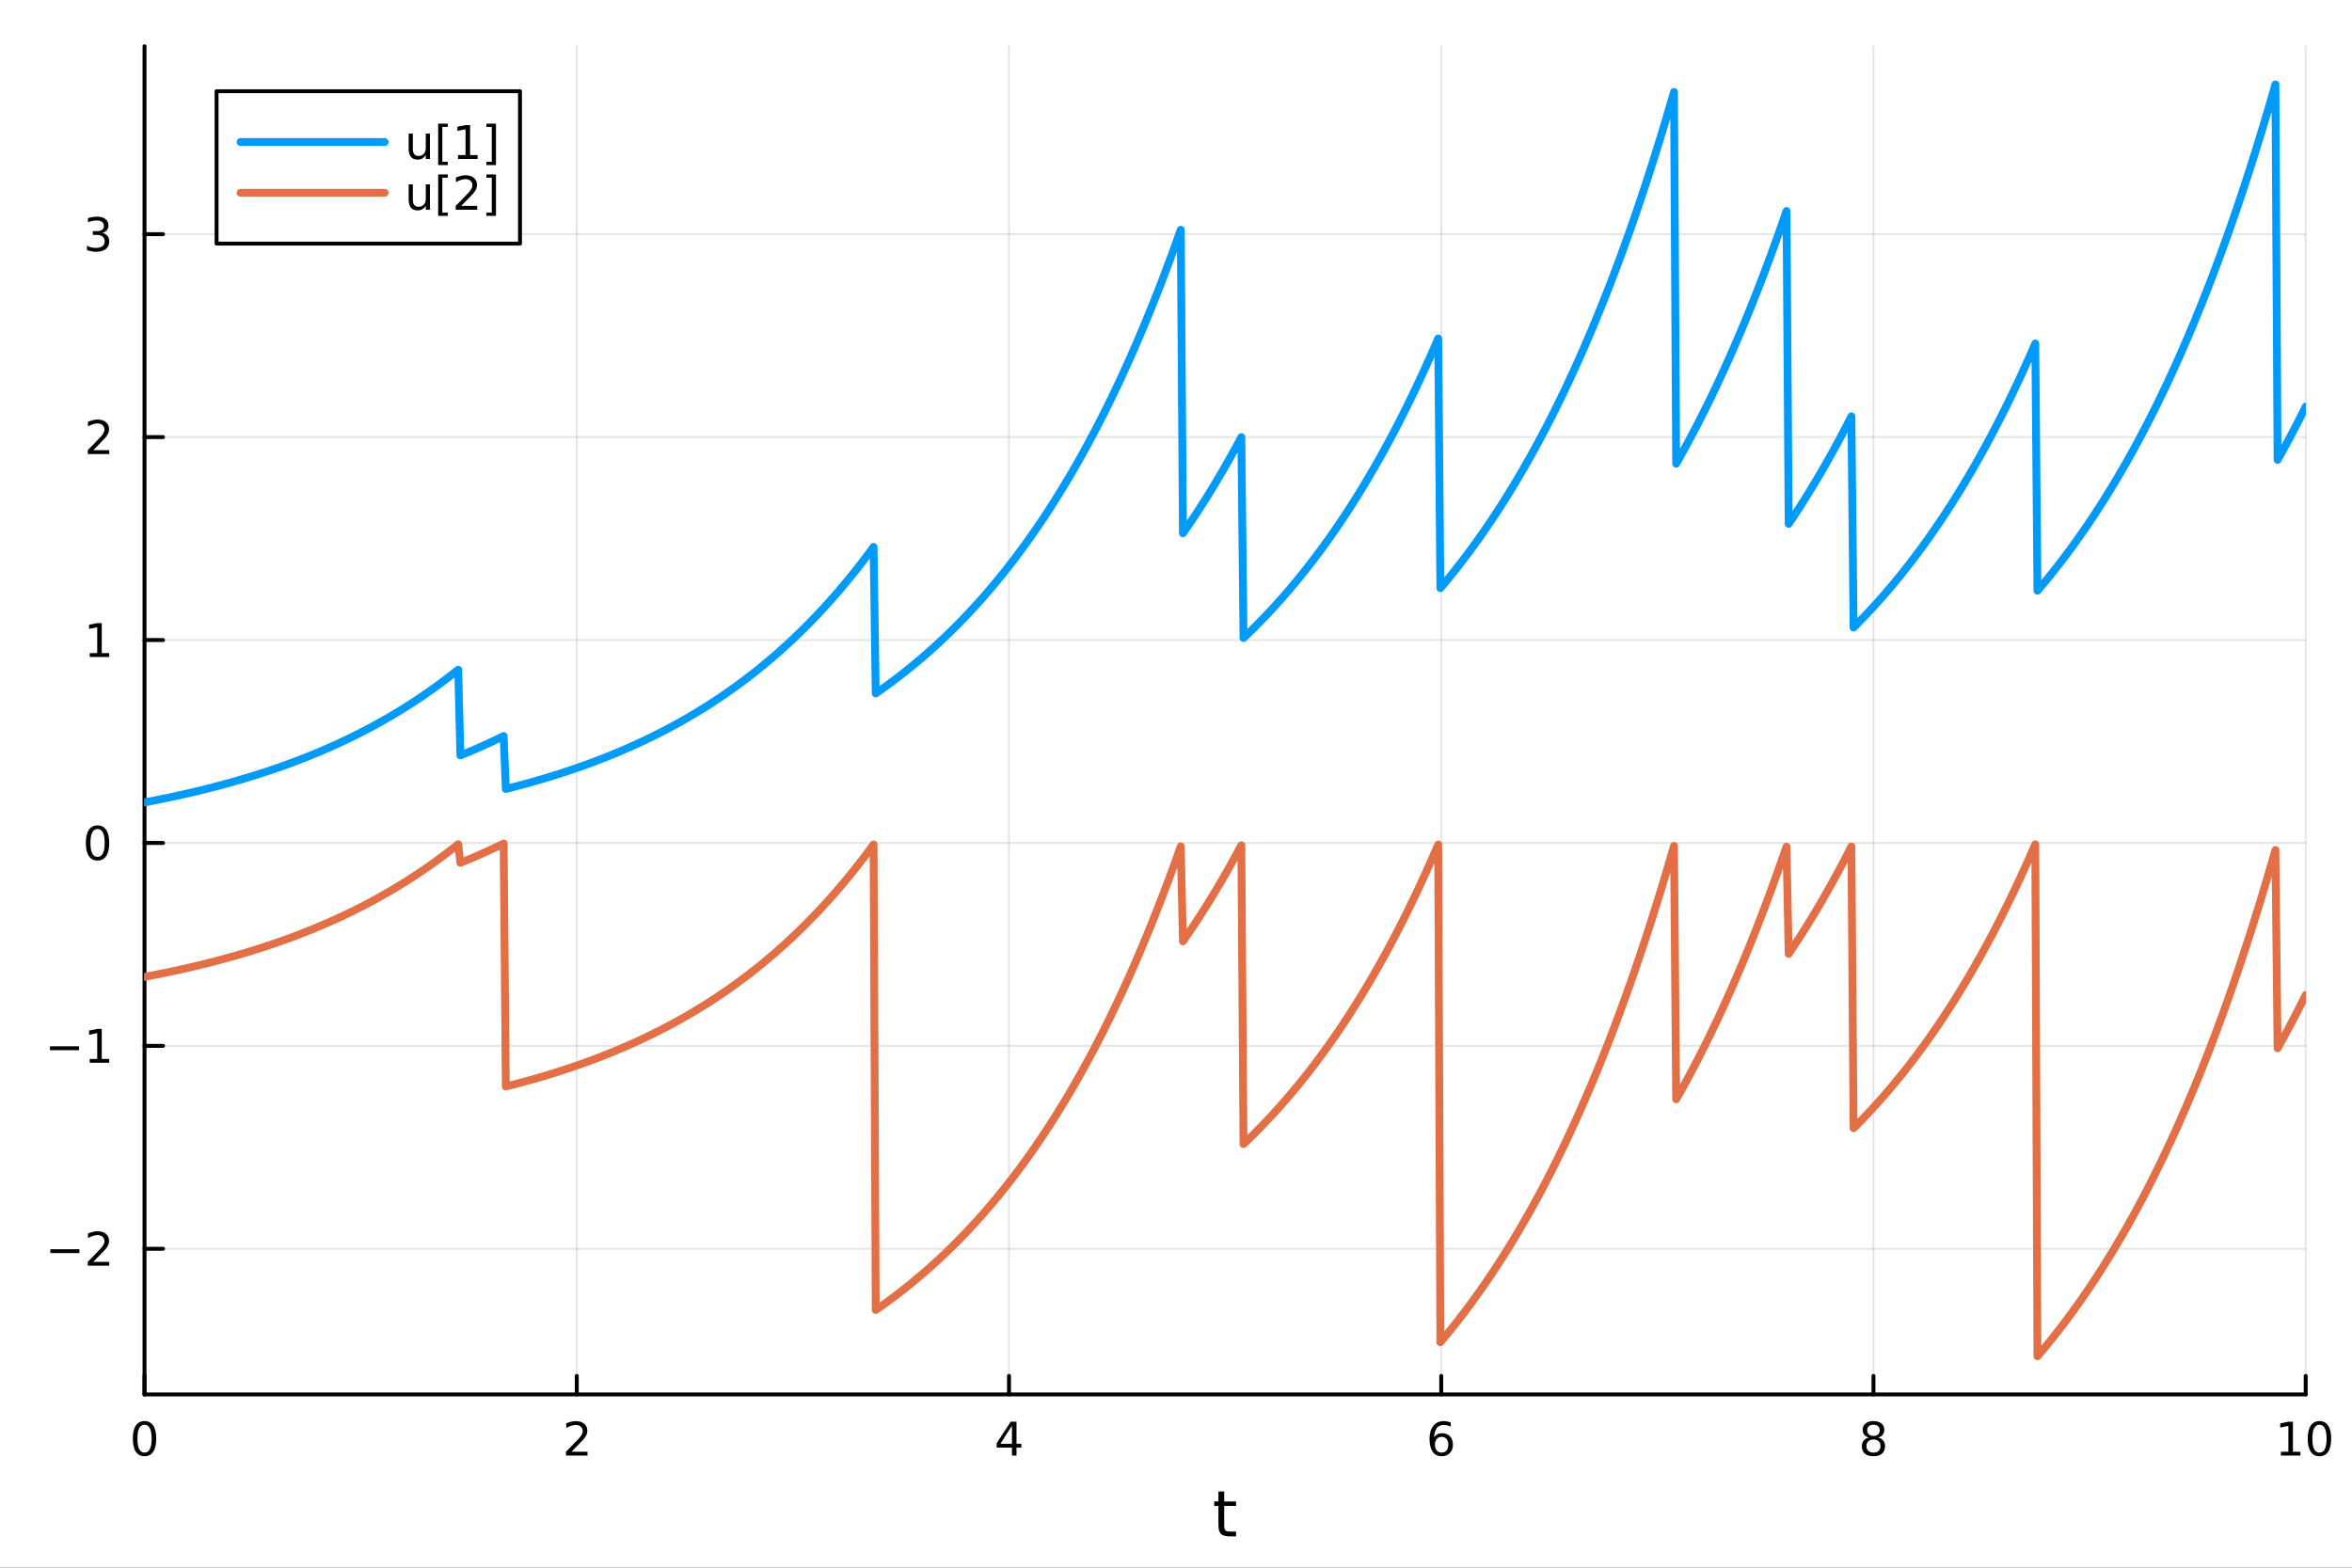 <?xml version="1.0" encoding="utf-8"?>
<svg xmlns="http://www.w3.org/2000/svg" xmlns:xlink="http://www.w3.org/1999/xlink" width="600" height="400" viewBox="0 0 2400 1600">
<rect x="0" y="0" width="2400" height="1600" fill="#333333" stroke="none"/>
<defs>
  <clipPath id="clip160">
    <rect x="0" y="0" width="2400" height="1600"/>
  </clipPath>
</defs>
<path clip-path="url(#clip160)" d="M0 1600 L2400 1600 L2400 0 L0 0  Z" fill="#ffffff" fill-rule="evenodd" fill-opacity="1"/>
<defs>
  <clipPath id="clip161">
    <rect x="480" y="0" width="1681" height="1600"/>
  </clipPath>
</defs>
<path clip-path="url(#clip160)" d="M147.478 1423.18 L2352.76 1423.18 L2352.76 47.244 L147.478 47.244  Z" fill="#ffffff" fill-rule="evenodd" fill-opacity="1"/>
<defs>
  <clipPath id="clip162">
    <rect x="147" y="47" width="2206" height="1377"/>
  </clipPath>
</defs>
<polyline clip-path="url(#clip162)" style="stroke:#000000; stroke-linecap:round; stroke-linejoin:round; stroke-width:2; stroke-opacity:0.1; fill:none" points="147.478,1423.18 147.478,47.244 "/>
<polyline clip-path="url(#clip162)" style="stroke:#000000; stroke-linecap:round; stroke-linejoin:round; stroke-width:2; stroke-opacity:0.1; fill:none" points="588.534,1423.18 588.534,47.244 "/>
<polyline clip-path="url(#clip162)" style="stroke:#000000; stroke-linecap:round; stroke-linejoin:round; stroke-width:2; stroke-opacity:0.1; fill:none" points="1029.59,1423.18 1029.59,47.244 "/>
<polyline clip-path="url(#clip162)" style="stroke:#000000; stroke-linecap:round; stroke-linejoin:round; stroke-width:2; stroke-opacity:0.1; fill:none" points="1470.64,1423.18 1470.64,47.244 "/>
<polyline clip-path="url(#clip162)" style="stroke:#000000; stroke-linecap:round; stroke-linejoin:round; stroke-width:2; stroke-opacity:0.1; fill:none" points="1911.7,1423.18 1911.7,47.244 "/>
<polyline clip-path="url(#clip162)" style="stroke:#000000; stroke-linecap:round; stroke-linejoin:round; stroke-width:2; stroke-opacity:0.1; fill:none" points="2352.76,1423.18 2352.76,47.244 "/>
<polyline clip-path="url(#clip160)" style="stroke:#000000; stroke-linecap:round; stroke-linejoin:round; stroke-width:4; stroke-opacity:1; fill:none" points="147.478,1423.18 2352.76,1423.18 "/>
<polyline clip-path="url(#clip160)" style="stroke:#000000; stroke-linecap:round; stroke-linejoin:round; stroke-width:4; stroke-opacity:1; fill:none" points="147.478,1423.18 147.478,1404.28 "/>
<polyline clip-path="url(#clip160)" style="stroke:#000000; stroke-linecap:round; stroke-linejoin:round; stroke-width:4; stroke-opacity:1; fill:none" points="588.534,1423.18 588.534,1404.28 "/>
<polyline clip-path="url(#clip160)" style="stroke:#000000; stroke-linecap:round; stroke-linejoin:round; stroke-width:4; stroke-opacity:1; fill:none" points="1029.59,1423.18 1029.59,1404.28 "/>
<polyline clip-path="url(#clip160)" style="stroke:#000000; stroke-linecap:round; stroke-linejoin:round; stroke-width:4; stroke-opacity:1; fill:none" points="1470.64,1423.18 1470.64,1404.28 "/>
<polyline clip-path="url(#clip160)" style="stroke:#000000; stroke-linecap:round; stroke-linejoin:round; stroke-width:4; stroke-opacity:1; fill:none" points="1911.7,1423.18 1911.7,1404.28 "/>
<polyline clip-path="url(#clip160)" style="stroke:#000000; stroke-linecap:round; stroke-linejoin:round; stroke-width:4; stroke-opacity:1; fill:none" points="2352.76,1423.18 2352.76,1404.28 "/>
<path clip-path="url(#clip160)" d="M147.478 1454.1 Q143.867 1454.1 142.038 1457.66 Q140.233 1461.2 140.233 1468.33 Q140.233 1475.44 142.038 1479.01 Q143.867 1482.55 147.478 1482.55 Q151.112 1482.55 152.918 1479.01 Q154.746 1475.44 154.746 1468.33 Q154.746 1461.2 152.918 1457.66 Q151.112 1454.1 147.478 1454.1 M147.478 1450.39 Q153.288 1450.39 156.344 1455 Q159.422 1459.58 159.422 1468.33 Q159.422 1477.06 156.344 1481.67 Q153.288 1486.25 147.478 1486.25 Q141.668 1486.25 138.589 1481.67 Q135.534 1477.06 135.534 1468.33 Q135.534 1459.58 138.589 1455 Q141.668 1450.39 147.478 1450.39 Z" fill="#000000" fill-rule="nonzero" fill-opacity="1" /><path clip-path="url(#clip160)" d="M583.186 1481.64 L599.506 1481.64 L599.506 1485.58 L577.561 1485.58 L577.561 1481.64 Q580.223 1478.89 584.807 1474.26 Q589.413 1469.61 590.594 1468.27 Q592.839 1465.74 593.719 1464.01 Q594.621 1462.25 594.621 1460.56 Q594.621 1457.8 592.677 1456.07 Q590.756 1454.33 587.654 1454.33 Q585.455 1454.33 583.001 1455.09 Q580.571 1455.86 577.793 1457.41 L577.793 1452.69 Q580.617 1451.55 583.071 1450.97 Q585.524 1450.39 587.561 1450.39 Q592.932 1450.39 596.126 1453.08 Q599.32 1455.77 599.32 1460.26 Q599.32 1462.39 598.51 1464.31 Q597.723 1466.2 595.617 1468.8 Q595.038 1469.47 591.936 1472.69 Q588.834 1475.88 583.186 1481.64 Z" fill="#000000" fill-rule="nonzero" fill-opacity="1" /><path clip-path="url(#clip160)" d="M1032.6 1455.09 L1020.79 1473.54 L1032.6 1473.54 L1032.6 1455.09 M1031.37 1451.02 L1037.25 1451.02 L1037.25 1473.54 L1042.18 1473.54 L1042.18 1477.43 L1037.25 1477.43 L1037.25 1485.58 L1032.6 1485.58 L1032.6 1477.43 L1017 1477.43 L1017 1472.92 L1031.37 1451.02 Z" fill="#000000" fill-rule="nonzero" fill-opacity="1" /><path clip-path="url(#clip160)" d="M1471.05 1466.44 Q1467.9 1466.44 1466.05 1468.59 Q1464.22 1470.74 1464.22 1474.49 Q1464.22 1478.22 1466.05 1480.39 Q1467.9 1482.55 1471.05 1482.55 Q1474.2 1482.55 1476.03 1480.39 Q1477.88 1478.22 1477.88 1474.49 Q1477.88 1470.74 1476.03 1468.59 Q1474.2 1466.44 1471.05 1466.44 M1480.33 1451.78 L1480.33 1456.04 Q1478.57 1455.21 1476.77 1454.77 Q1474.98 1454.33 1473.23 1454.33 Q1468.6 1454.33 1466.14 1457.45 Q1463.71 1460.58 1463.36 1466.9 Q1464.73 1464.89 1466.79 1463.82 Q1468.85 1462.73 1471.33 1462.73 Q1476.54 1462.73 1479.55 1465.9 Q1482.58 1469.05 1482.58 1474.49 Q1482.58 1479.82 1479.43 1483.03 Q1476.28 1486.25 1471.05 1486.25 Q1465.05 1486.25 1461.88 1481.67 Q1458.71 1477.06 1458.71 1468.33 Q1458.71 1460.14 1462.6 1455.28 Q1466.49 1450.39 1473.04 1450.39 Q1474.8 1450.39 1476.58 1450.74 Q1478.39 1451.09 1480.33 1451.78 Z" fill="#000000" fill-rule="nonzero" fill-opacity="1" /><path clip-path="url(#clip160)" d="M1911.7 1469.17 Q1908.37 1469.17 1906.45 1470.95 Q1904.55 1472.73 1904.55 1475.86 Q1904.55 1478.98 1906.45 1480.77 Q1908.37 1482.55 1911.7 1482.55 Q1915.03 1482.55 1916.95 1480.77 Q1918.88 1478.96 1918.88 1475.86 Q1918.88 1472.73 1916.95 1470.95 Q1915.06 1469.17 1911.7 1469.17 M1907.02 1467.18 Q1904.02 1466.44 1902.33 1464.38 Q1900.66 1462.32 1900.66 1459.35 Q1900.66 1455.21 1903.6 1452.8 Q1906.56 1450.39 1911.7 1450.39 Q1916.86 1450.39 1919.8 1452.8 Q1922.74 1455.21 1922.74 1459.35 Q1922.74 1462.32 1921.05 1464.38 Q1919.39 1466.44 1916.4 1467.18 Q1919.78 1467.96 1921.65 1470.26 Q1923.55 1472.55 1923.55 1475.86 Q1923.55 1480.88 1920.47 1483.57 Q1917.42 1486.25 1911.7 1486.25 Q1905.98 1486.25 1902.9 1483.57 Q1899.85 1480.88 1899.85 1475.86 Q1899.85 1472.55 1901.75 1470.26 Q1903.64 1467.96 1907.02 1467.18 M1905.31 1459.79 Q1905.31 1462.48 1906.98 1463.98 Q1908.67 1465.49 1911.7 1465.49 Q1914.71 1465.49 1916.4 1463.98 Q1918.11 1462.48 1918.11 1459.79 Q1918.11 1457.11 1916.4 1455.6 Q1914.71 1454.1 1911.7 1454.1 Q1908.67 1454.1 1906.98 1455.6 Q1905.31 1457.11 1905.31 1459.79 Z" fill="#000000" fill-rule="nonzero" fill-opacity="1" /><path clip-path="url(#clip160)" d="M2327.44 1481.64 L2335.08 1481.64 L2335.08 1455.28 L2326.77 1456.95 L2326.77 1452.69 L2335.04 1451.02 L2339.71 1451.02 L2339.71 1481.64 L2347.35 1481.64 L2347.35 1485.58 L2327.44 1485.58 L2327.44 1481.64 Z" fill="#000000" fill-rule="nonzero" fill-opacity="1" /><path clip-path="url(#clip160)" d="M2366.8 1454.1 Q2363.18 1454.1 2361.36 1457.66 Q2359.55 1461.2 2359.55 1468.33 Q2359.55 1475.44 2361.36 1479.01 Q2363.18 1482.55 2366.8 1482.55 Q2370.43 1482.55 2372.23 1479.01 Q2374.06 1475.44 2374.06 1468.33 Q2374.06 1461.2 2372.23 1457.66 Q2370.43 1454.1 2366.8 1454.1 M2366.8 1450.39 Q2372.61 1450.39 2375.66 1455 Q2378.74 1459.58 2378.74 1468.33 Q2378.74 1477.06 2375.66 1481.67 Q2372.61 1486.25 2366.8 1486.25 Q2360.99 1486.25 2357.91 1481.67 Q2354.85 1477.06 2354.85 1468.33 Q2354.85 1459.58 2357.91 1455 Q2360.99 1450.39 2366.8 1450.39 Z" fill="#000000" fill-rule="nonzero" fill-opacity="1" /><path clip-path="url(#clip160)" d="M1249.18 1522.27 L1249.18 1532.4 L1261.24 1532.4 L1261.24 1536.95 L1249.18 1536.95 L1249.18 1556.3 Q1249.18 1560.66 1250.36 1561.9 Q1251.57 1563.14 1255.23 1563.14 L1261.24 1563.14 L1261.24 1568.04 L1255.23 1568.04 Q1248.45 1568.04 1245.87 1565.53 Q1243.29 1562.98 1243.29 1556.3 L1243.29 1536.95 L1238.99 1536.95 L1238.99 1532.4 L1243.29 1532.4 L1243.29 1522.27 L1249.18 1522.27 Z" fill="#000000" fill-rule="nonzero" fill-opacity="1" /><polyline clip-path="url(#clip162)" style="stroke:#000000; stroke-linecap:round; stroke-linejoin:round; stroke-width:2; stroke-opacity:0.1; fill:none" points="147.478,1274.52 2352.76,1274.52 "/>
<polyline clip-path="url(#clip162)" style="stroke:#000000; stroke-linecap:round; stroke-linejoin:round; stroke-width:2; stroke-opacity:0.1; fill:none" points="147.478,1067.42 2352.76,1067.42 "/>
<polyline clip-path="url(#clip162)" style="stroke:#000000; stroke-linecap:round; stroke-linejoin:round; stroke-width:2; stroke-opacity:0.1; fill:none" points="147.478,860.319 2352.76,860.319 "/>
<polyline clip-path="url(#clip162)" style="stroke:#000000; stroke-linecap:round; stroke-linejoin:round; stroke-width:2; stroke-opacity:0.1; fill:none" points="147.478,653.217 2352.76,653.217 "/>
<polyline clip-path="url(#clip162)" style="stroke:#000000; stroke-linecap:round; stroke-linejoin:round; stroke-width:2; stroke-opacity:0.1; fill:none" points="147.478,446.114 2352.76,446.114 "/>
<polyline clip-path="url(#clip162)" style="stroke:#000000; stroke-linecap:round; stroke-linejoin:round; stroke-width:2; stroke-opacity:0.1; fill:none" points="147.478,239.012 2352.76,239.012 "/>
<polyline clip-path="url(#clip160)" style="stroke:#000000; stroke-linecap:round; stroke-linejoin:round; stroke-width:4; stroke-opacity:1; fill:none" points="147.478,1423.18 147.478,47.244 "/>
<polyline clip-path="url(#clip160)" style="stroke:#000000; stroke-linecap:round; stroke-linejoin:round; stroke-width:4; stroke-opacity:1; fill:none" points="147.478,1274.52 166.376,1274.52 "/>
<polyline clip-path="url(#clip160)" style="stroke:#000000; stroke-linecap:round; stroke-linejoin:round; stroke-width:4; stroke-opacity:1; fill:none" points="147.478,1067.42 166.376,1067.42 "/>
<polyline clip-path="url(#clip160)" style="stroke:#000000; stroke-linecap:round; stroke-linejoin:round; stroke-width:4; stroke-opacity:1; fill:none" points="147.478,860.319 166.376,860.319 "/>
<polyline clip-path="url(#clip160)" style="stroke:#000000; stroke-linecap:round; stroke-linejoin:round; stroke-width:4; stroke-opacity:1; fill:none" points="147.478,653.217 166.376,653.217 "/>
<polyline clip-path="url(#clip160)" style="stroke:#000000; stroke-linecap:round; stroke-linejoin:round; stroke-width:4; stroke-opacity:1; fill:none" points="147.478,446.114 166.376,446.114 "/>
<polyline clip-path="url(#clip160)" style="stroke:#000000; stroke-linecap:round; stroke-linejoin:round; stroke-width:4; stroke-opacity:1; fill:none" points="147.478,239.012 166.376,239.012 "/>
<path clip-path="url(#clip160)" d="M51.362 1274.98 L81.038 1274.98 L81.038 1278.91 L51.362 1278.91 L51.362 1274.98 Z" fill="#000000" fill-rule="nonzero" fill-opacity="1" /><path clip-path="url(#clip160)" d="M95.159 1287.87 L111.478 1287.87 L111.478 1291.8 L89.534 1291.8 L89.534 1287.87 Q92.196 1285.11 96.779 1280.48 Q101.385 1275.83 102.566 1274.49 Q104.811 1271.97 105.691 1270.23 Q106.594 1268.47 106.594 1266.78 Q106.594 1264.03 104.649 1262.29 Q102.728 1260.55 99.626 1260.55 Q97.427 1260.55 94.973 1261.32 Q92.543 1262.08 89.765 1263.63 L89.765 1258.91 Q92.589 1257.78 95.043 1257.2 Q97.496 1256.62 99.534 1256.62 Q104.904 1256.62 108.098 1259.3 Q111.293 1261.99 111.293 1266.48 Q111.293 1268.61 110.483 1270.53 Q109.696 1272.43 107.589 1275.02 Q107.01 1275.69 103.909 1278.91 Q100.807 1282.11 95.159 1287.87 Z" fill="#000000" fill-rule="nonzero" fill-opacity="1" /><path clip-path="url(#clip160)" d="M50.992 1067.87 L80.668 1067.87 L80.668 1071.81 L50.992 1071.81 L50.992 1067.87 Z" fill="#000000" fill-rule="nonzero" fill-opacity="1" /><path clip-path="url(#clip160)" d="M91.571 1080.77 L99.21 1080.77 L99.21 1054.4 L90.899 1056.07 L90.899 1051.81 L99.163 1050.14 L103.839 1050.14 L103.839 1080.77 L111.478 1080.77 L111.478 1084.7 L91.571 1084.7 L91.571 1080.77 Z" fill="#000000" fill-rule="nonzero" fill-opacity="1" /><path clip-path="url(#clip160)" d="M99.534 846.118 Q95.922 846.118 94.094 849.683 Q92.288 853.224 92.288 860.354 Q92.288 867.46 94.094 871.025 Q95.922 874.567 99.534 874.567 Q103.168 874.567 104.973 871.025 Q106.802 867.46 106.802 860.354 Q106.802 853.224 104.973 849.683 Q103.168 846.118 99.534 846.118 M99.534 842.414 Q105.344 842.414 108.399 847.021 Q111.478 851.604 111.478 860.354 Q111.478 869.081 108.399 873.687 Q105.344 878.27 99.534 878.27 Q93.723 878.27 90.645 873.687 Q87.589 869.081 87.589 860.354 Q87.589 851.604 90.645 847.021 Q93.723 842.414 99.534 842.414 Z" fill="#000000" fill-rule="nonzero" fill-opacity="1" /><path clip-path="url(#clip160)" d="M91.571 666.561 L99.21 666.561 L99.21 640.196 L90.899 641.863 L90.899 637.603 L99.163 635.937 L103.839 635.937 L103.839 666.561 L111.478 666.561 L111.478 670.497 L91.571 670.497 L91.571 666.561 Z" fill="#000000" fill-rule="nonzero" fill-opacity="1" /><path clip-path="url(#clip160)" d="M95.159 459.459 L111.478 459.459 L111.478 463.394 L89.534 463.394 L89.534 459.459 Q92.196 456.704 96.779 452.075 Q101.385 447.422 102.566 446.079 Q104.811 443.556 105.691 441.82 Q106.594 440.061 106.594 438.371 Q106.594 435.617 104.649 433.88 Q102.728 432.144 99.626 432.144 Q97.427 432.144 94.973 432.908 Q92.543 433.672 89.765 435.223 L89.765 430.501 Q92.589 429.367 95.043 428.788 Q97.496 428.209 99.534 428.209 Q104.904 428.209 108.098 430.894 Q111.293 433.579 111.293 438.07 Q111.293 440.2 110.483 442.121 Q109.696 444.019 107.589 446.612 Q107.01 447.283 103.909 450.501 Q100.807 453.695 95.159 459.459 Z" fill="#000000" fill-rule="nonzero" fill-opacity="1" /><path clip-path="url(#clip160)" d="M104.348 237.657 Q107.705 238.375 109.58 240.644 Q111.478 242.912 111.478 246.245 Q111.478 251.361 107.959 254.162 Q104.441 256.963 97.96 256.963 Q95.784 256.963 93.469 256.523 Q91.177 256.106 88.723 255.25 L88.723 250.736 Q90.668 251.87 92.983 252.449 Q95.297 253.028 97.821 253.028 Q102.219 253.028 104.51 251.292 Q106.825 249.556 106.825 246.245 Q106.825 243.19 104.672 241.477 Q102.543 239.741 98.723 239.741 L94.696 239.741 L94.696 235.898 L98.909 235.898 Q102.358 235.898 104.186 234.532 Q106.015 233.144 106.015 230.551 Q106.015 227.889 104.117 226.477 Q102.242 225.042 98.723 225.042 Q96.802 225.042 94.603 225.458 Q92.404 225.875 89.765 226.755 L89.765 222.588 Q92.427 221.847 94.742 221.477 Q97.08 221.107 99.14 221.107 Q104.464 221.107 107.566 223.537 Q110.668 225.945 110.668 230.065 Q110.668 232.935 109.024 234.926 Q107.381 236.894 104.348 237.657 Z" fill="#000000" fill-rule="nonzero" fill-opacity="1" /><polyline clip-path="url(#clip162)" style="stroke:#009af9; stroke-linecap:round; stroke-linejoin:round; stroke-width:8; stroke-opacity:1; fill:none" points="147.478,818.899 149.685,818.482 151.893,818.061 154.1,817.636 156.308,817.207 158.515,816.773 160.723,816.335 162.93,815.892 165.138,815.445 167.345,814.994 169.553,814.538 171.76,814.077 173.968,813.612 176.175,813.142 178.383,812.668 180.59,812.188 182.798,811.704 185.005,811.215 187.213,810.721 189.42,810.222 191.628,809.718 193.835,809.209 196.043,808.695 198.25,808.175 200.458,807.651 202.665,807.121 204.873,806.586 207.08,806.045 209.288,805.499 211.495,804.948 213.702,804.391 215.91,803.828 218.117,803.26 220.325,802.686 222.532,802.106 224.74,801.52 226.947,800.929 229.155,800.331 231.362,799.728 233.57,799.118 235.777,798.502 237.985,797.88 240.192,797.252 242.4,796.618 244.607,795.977 246.815,795.33 249.022,794.676 251.23,794.015 253.437,793.348 255.645,792.675 257.852,791.994 260.06,791.307 262.267,790.612 264.475,789.911 266.682,789.203 268.89,788.487 271.097,787.765 273.305,787.035 275.512,786.298 277.72,785.553 279.927,784.801 282.135,784.041 284.342,783.274 286.549,782.499 288.757,781.716 290.964,780.925 293.172,780.126 295.379,779.319 297.587,778.505 299.794,777.681 302.002,776.85 304.209,776.01 306.417,775.162 308.624,774.305 310.832,773.44 313.039,772.566 315.247,771.683 317.454,770.792 319.662,769.891 321.869,768.981 324.077,768.062 326.284,767.134 328.492,766.197 330.699,765.25 332.907,764.293 335.114,763.327 337.322,762.352 339.529,761.366 341.737,760.37 343.944,759.365 346.152,758.349 348.359,757.324 350.567,756.287 352.774,755.241 354.982,754.184 357.189,753.116 359.397,752.038 361.604,750.948 363.811,749.848 366.019,748.737 368.226,747.614 370.434,746.48 372.641,745.335 374.849,744.178 377.056,743.01 379.264,741.83 381.471,740.637 383.679,739.433 385.886,738.217 388.094,736.989 390.301,735.748 392.509,734.495 394.716,733.229 396.924,731.95 399.131,730.659 401.339,729.355 403.546,728.037 405.754,726.706 407.961,725.362 410.169,724.004 412.376,722.633 414.584,721.248 416.791,719.849 418.999,718.436 421.206,717.008 423.414,715.566 425.621,714.11 427.829,712.639 430.036,711.154 432.244,709.653 434.451,708.137 436.659,706.606 438.866,705.06 441.073,703.498 443.281,701.92 445.488,700.327 447.696,698.717 449.903,697.091 452.111,695.449 454.318,693.791 456.526,692.115 458.733,690.423 460.941,688.714 463.148,686.987 465.356,685.244 467.563,683.482 469.771,771.012 471.978,770.113 474.186,769.206 476.393,768.289 478.601,767.363 480.808,766.428 483.016,765.483 485.223,764.529 487.431,763.566 489.638,762.592 491.846,761.609 494.053,760.616 496.261,759.613 498.468,758.6 500.676,757.577 502.883,756.543 505.091,755.499 507.298,754.444 509.506,753.379 511.713,752.303 513.921,751.217 516.128,805.219 518.335,804.665 520.543,804.105 522.75,803.539 524.958,802.968 527.165,802.391 529.373,801.808 531.58,801.22 533.788,800.625 535.995,800.025 538.203,799.418 540.41,798.805 542.618,798.187 544.825,797.562 547.033,796.93 549.24,796.293 551.448,795.648 553.655,794.998 555.863,794.341 558.07,793.677 560.278,793.007 562.485,792.329 564.693,791.645 566.9,790.955 569.108,790.257 571.315,789.552 573.523,788.84 575.73,788.121 577.938,787.395 580.145,786.661 582.353,785.92 584.56,785.171 586.768,784.415 588.975,783.652 591.182,782.881 593.39,782.101 595.597,781.315 597.805,780.52 600.012,779.717 602.22,778.906 604.427,778.087 606.635,777.26 608.842,776.424 611.05,775.58 613.257,774.727 615.465,773.866 617.672,772.997 619.88,772.118 622.087,771.231 624.295,770.335 626.502,769.429 628.71,768.515 630.917,767.591 633.125,766.658 635.332,765.716 637.54,764.764 639.747,763.803 641.955,762.832 644.162,761.851 646.37,760.86 648.577,759.86 650.785,758.849 652.992,757.828 655.2,756.797 657.407,755.756 659.615,754.704 661.822,753.642 664.03,752.569 666.237,751.485 668.444,750.39 670.652,749.284 672.859,748.167 675.067,747.039 677.274,745.899 679.482,744.749 681.689,743.586 683.897,742.412 686.104,741.226 688.312,740.028 690.519,738.818 692.727,737.596 694.934,736.361 697.142,735.114 699.349,733.855 701.557,732.583 703.764,731.298 705.972,730 708.179,728.689 710.387,727.365 712.594,726.027 714.802,724.676 717.009,723.311 719.217,721.933 721.424,720.541 723.632,719.135 725.839,717.714 728.047,716.28 730.254,714.83 732.462,713.367 734.669,711.888 736.877,710.395 739.084,708.886 741.292,707.363 743.499,705.824 745.706,704.269 747.914,702.699 750.121,701.113 752.329,699.512 754.536,697.894 756.744,696.259 758.951,694.609 761.159,692.942 763.366,691.258 765.574,689.557 767.781,687.839 769.989,686.103 772.196,684.351 774.404,682.58 776.611,680.792 778.819,678.986 781.026,677.162 783.234,675.319 785.441,673.458 787.649,671.578 789.856,669.679 792.064,667.761 794.271,665.824 796.479,663.868 798.686,661.891 800.894,659.895 803.101,657.879 805.309,655.842 807.516,653.785 809.724,651.707 811.931,649.609 814.139,647.489 816.346,645.348 818.553,643.186 820.761,641.001 822.968,638.795 825.176,636.566 827.383,634.316 829.591,632.042 831.798,629.746 834.006,627.426 836.213,625.083 838.421,622.717 840.628,620.326 842.836,617.912 845.043,615.474 847.251,613.01 849.458,610.522 851.666,608.009 853.873,605.471 856.081,602.907 858.288,600.317 860.496,597.702 862.703,595.06 864.911,592.391 867.118,589.695 869.326,586.973 871.533,584.223 873.741,581.445 875.948,578.639 878.156,575.805 880.363,572.943 882.571,570.052 884.778,567.131 886.986,564.182 889.193,561.203 891.401,558.193 893.608,707.739 895.815,706.204 898.023,704.653 900.23,703.087 902.438,701.505 904.645,699.907 906.853,698.293 909.06,696.663 911.268,695.017 913.475,693.354 915.683,691.674 917.89,689.977 920.098,688.264 922.305,686.533 924.513,684.785 926.72,683.019 928.928,681.235 931.135,679.434 933.343,677.614 935.55,675.776 937.758,673.92 939.965,672.045 942.173,670.151 944.38,668.238 946.588,666.306 948.795,664.354 951.003,662.383 953.21,660.392 955.418,658.381 957.625,656.349 959.833,654.298 962.04,652.225 964.248,650.132 966.455,648.018 968.663,645.882 970.87,643.725 973.077,641.546 975.285,639.345 977.492,637.123 979.7,634.877 981.907,632.609 984.115,630.319 986.322,628.005 988.53,625.668 990.737,623.307 992.945,620.923 995.152,618.514 997.36,616.081 999.567,613.624 1001.77,611.142 1003.98,608.635 1006.19,606.103 1008.4,603.545 1010.6,600.962 1012.81,598.352 1015.02,595.717 1017.23,593.054 1019.43,590.365 1021.64,587.649 1023.85,584.906 1026.06,582.135 1028.26,579.336 1030.47,576.509 1032.68,573.653 1034.89,570.769 1037.09,567.856 1039.3,564.914 1041.51,561.942 1043.72,558.94 1045.92,555.908 1048.13,552.845 1050.34,549.752 1052.55,546.627 1054.75,543.471 1056.96,540.284 1059.17,537.064 1061.38,533.812 1063.58,530.527 1065.79,527.209 1068,523.858 1070.21,520.473 1072.41,517.054 1074.62,513.601 1076.83,510.113 1079.04,506.59 1081.24,503.032 1083.45,499.438 1085.66,495.807 1087.87,492.141 1090.07,488.437 1092.28,484.697 1094.49,480.918 1096.7,477.102 1098.9,473.248 1101.11,469.354 1103.32,465.422 1105.53,461.45 1107.73,457.438 1109.94,453.385 1112.15,449.292 1114.36,445.158 1116.56,440.982 1118.77,436.764 1120.98,432.504 1123.19,428.201 1125.39,423.854 1127.6,419.464 1129.81,415.029 1132.02,410.55 1134.22,406.026 1136.43,401.456 1138.64,396.84 1140.85,392.178 1143.05,387.468 1145.26,382.711 1147.47,377.907 1149.68,373.053 1151.88,368.151 1154.09,363.2 1156.3,358.198 1158.51,353.147 1160.71,348.044 1162.92,342.89 1165.13,337.684 1167.34,332.425 1169.54,327.114 1171.75,321.749 1173.96,316.33 1176.17,310.856 1178.37,305.327 1180.58,299.743 1182.79,294.102 1185,288.405 1187.2,282.651 1189.41,276.838 1191.62,270.967 1193.83,265.037 1196.03,259.048 1198.24,252.998 1200.45,246.888 1202.66,240.716 1204.86,234.483 1207.07,544.259 1209.28,541.079 1211.49,537.868 1213.69,534.624 1215.9,531.347 1218.11,528.037 1220.32,524.695 1222.52,521.318 1224.73,517.908 1226.94,514.463 1229.15,510.984 1231.35,507.469 1233.56,503.919 1235.77,500.334 1237.98,496.712 1240.18,493.054 1242.39,489.36 1244.6,485.628 1246.81,481.858 1249.01,478.051 1251.22,474.205 1253.43,470.321 1255.64,466.397 1257.84,462.434 1260.05,458.431 1262.26,454.388 1264.47,450.304 1266.67,446.179 1268.88,651.169 1271.09,649.065 1273.3,646.94 1275.5,644.793 1277.71,642.625 1279.92,640.434 1282.13,638.222 1284.33,635.988 1286.54,633.731 1288.75,631.451 1290.96,629.148 1293.16,626.823 1295.37,624.474 1297.58,622.101 1299.79,619.704 1301.99,617.284 1304.2,614.839 1306.41,612.37 1308.62,609.875 1310.82,607.356 1313.03,604.812 1315.24,602.242 1317.45,599.646 1319.65,597.024 1321.86,594.376 1324.07,591.701 1326.28,588.999 1328.48,586.27 1330.69,583.514 1332.9,580.73 1335.11,577.918 1337.31,575.078 1339.52,572.209 1341.73,569.312 1343.94,566.385 1346.14,563.429 1348.35,560.443 1350.56,557.427 1352.76,554.38 1354.97,551.303 1357.18,548.195 1359.39,545.056 1361.59,541.885 1363.8,538.682 1366.01,535.447 1368.22,532.179 1370.42,528.879 1372.63,525.545 1374.84,522.177 1377.05,518.776 1379.25,515.34 1381.46,511.87 1383.67,508.364 1385.88,504.824 1388.08,501.247 1390.29,497.635 1392.5,493.986 1394.71,490.3 1396.91,486.577 1399.12,482.817 1401.33,479.018 1403.54,475.182 1405.74,471.306 1407.95,467.392 1410.16,463.438 1412.37,459.444 1414.57,455.411 1416.78,451.336 1418.99,447.221 1421.2,443.064 1423.4,438.865 1425.61,434.624 1427.82,430.34 1430.03,426.013 1432.23,421.643 1434.44,417.229 1436.65,412.77 1438.86,408.267 1441.06,403.719 1443.27,399.125 1445.48,394.484 1447.69,389.798 1449.89,385.064 1452.1,380.283 1454.31,375.453 1456.52,370.576 1458.72,365.649 1460.93,360.672 1463.14,355.646 1465.35,350.568 1467.55,345.44 1469.76,600.288 1471.97,597.672 1474.18,595.029 1476.38,592.36 1478.59,589.664 1480.8,586.941 1483.01,584.19 1485.21,581.412 1487.42,578.606 1489.63,575.772 1491.84,572.909 1494.04,570.017 1496.25,567.097 1498.46,564.147 1500.67,561.167 1502.87,558.158 1505.08,555.118 1507.29,552.048 1509.5,548.947 1511.7,545.815 1513.91,542.652 1516.12,539.457 1518.33,536.23 1520.53,532.97 1522.74,529.678 1524.95,526.353 1527.16,522.994 1529.36,519.602 1531.57,516.175 1533.78,512.714 1535.99,509.219 1538.19,505.688 1540.4,502.122 1542.61,498.52 1544.82,494.881 1547.02,491.206 1549.23,487.495 1551.44,483.746 1553.65,479.959 1555.85,476.134 1558.06,472.27 1560.27,468.368 1562.48,464.426 1564.68,460.445 1566.89,456.423 1569.1,452.361 1571.31,448.258 1573.51,444.114 1575.72,439.928 1577.93,435.7 1580.14,431.429 1582.34,427.115 1584.55,422.757 1586.76,418.356 1588.97,413.91 1591.17,409.419 1593.38,404.883 1595.59,400.301 1597.8,395.673 1600,390.999 1602.21,386.277 1604.42,381.507 1606.63,376.69 1608.83,371.823 1611.04,366.908 1613.25,361.943 1615.46,356.928 1617.66,351.863 1619.87,346.746 1622.08,341.578 1624.29,336.358 1626.49,331.085 1628.7,325.759 1630.91,320.379 1633.12,314.945 1635.32,309.456 1637.53,303.913 1639.74,298.313 1641.95,292.657 1644.15,286.944 1646.36,281.174 1648.57,275.346 1650.78,269.459 1652.98,263.513 1655.19,257.508 1657.4,251.442 1659.61,245.316 1661.81,239.128 1664.02,232.878 1666.23,226.566 1668.44,220.19 1670.64,213.75 1672.85,207.246 1675.06,200.675 1677.27,194.039 1679.47,187.336 1681.68,180.566 1683.89,173.727 1686.1,166.82 1688.3,159.843 1690.51,152.796 1692.72,145.678 1694.93,138.489 1697.13,131.227 1699.34,123.892 1701.55,116.484 1703.76,109 1705.96,101.442 1708.17,93.807 1710.38,473.205 1712.59,469.311 1714.79,465.377 1717,461.404 1719.21,457.39 1721.42,453.337 1723.62,449.242 1725.83,445.107 1728.04,440.93 1730.25,436.71 1732.45,432.449 1734.66,428.144 1736.87,423.796 1739.07,419.405 1741.28,414.969 1743.49,410.489 1745.7,405.964 1747.9,401.393 1750.11,396.776 1752.32,392.113 1754.53,387.403 1756.73,382.645 1758.94,377.84 1761.15,372.987 1763.36,368.084 1765.56,363.132 1767.77,358.131 1769.98,353.079 1772.19,347.976 1774.39,342.822 1776.6,337.616 1778.81,332.357 1781.02,327.046 1783.22,321.681 1785.43,316.262 1787.64,310.789 1789.85,305.26 1792.05,299.676 1794.26,294.036 1796.47,288.339 1798.68,282.584 1800.88,276.772 1803.09,270.901 1805.3,264.971 1807.51,258.982 1809.71,252.932 1811.92,246.821 1814.13,240.649 1816.34,234.415 1818.54,228.118 1820.75,221.757 1822.96,215.333 1825.17,534.627 1827.37,531.351 1829.58,528.041 1831.79,524.699 1834,521.322 1836.2,517.912 1838.41,514.467 1840.62,510.988 1842.83,507.473 1845.03,503.924 1847.24,500.338 1849.45,496.717 1851.66,493.059 1853.86,489.364 1856.07,485.632 1858.28,481.863 1860.49,478.055 1862.69,474.21 1864.9,470.325 1867.11,466.402 1869.32,462.439 1871.52,458.436 1873.73,454.393 1875.94,450.309 1878.15,446.184 1880.35,442.018 1882.56,437.81 1884.77,433.559 1886.98,429.266 1889.18,424.929 1891.39,640.441 1893.6,638.229 1895.81,635.995 1898.01,633.738 1900.22,631.458 1902.43,629.156 1904.64,626.83 1906.84,624.481 1909.05,622.108 1911.26,619.711 1913.47,617.291 1915.67,614.846 1917.88,612.376 1920.09,609.882 1922.3,607.362 1924.5,604.817 1926.71,602.247 1928.92,599.651 1931.13,597.029 1933.33,594.381 1935.54,591.706 1937.75,589.004 1939.96,586.275 1942.16,583.518 1944.37,580.734 1946.58,577.922 1948.79,575.082 1950.99,572.213 1953.2,569.316 1955.41,566.389 1957.62,563.433 1959.82,560.447 1962.03,557.432 1964.24,554.385 1966.45,551.309 1968.65,548.201 1970.86,545.062 1973.07,541.891 1975.28,538.689 1977.48,535.454 1979.69,532.187 1981.9,528.887 1984.11,525.553 1986.31,522.186 1988.52,518.786 1990.73,515.35 1992.94,511.881 1995.14,508.376 1997.35,504.836 1999.56,501.26 2001.77,497.648 2003.97,494 2006.18,490.315 2008.39,486.593 2010.6,482.833 2012.8,479.035 2015.01,475.199 2017.22,471.325 2019.43,467.411 2021.63,463.458 2023.84,459.465 2026.05,455.431 2028.26,451.357 2030.46,447.242 2032.67,443.086 2034.88,438.887 2037.09,434.647 2039.29,430.363 2041.5,426.037 2043.71,421.666 2045.92,417.252 2048.12,412.794 2050.33,408.29 2052.54,403.741 2054.75,399.147 2056.95,394.506 2059.16,389.818 2061.37,385.084 2063.58,380.302 2065.78,375.472 2067.99,370.593 2070.2,365.666 2072.41,360.689 2074.61,355.662 2076.82,350.585 2079.03,602.903 2081.24,600.313 2083.44,597.697 2085.65,595.055 2087.86,592.386 2090.07,589.69 2092.27,586.967 2094.48,584.217 2096.69,581.439 2098.9,578.633 2101.1,575.799 2103.31,572.936 2105.52,570.045 2107.73,567.125 2109.93,564.175 2112.14,561.196 2114.35,558.187 2116.55,555.148 2118.76,552.078 2120.97,548.978 2123.18,545.846 2125.38,542.683 2127.59,539.489 2129.8,536.262 2132.01,533.003 2134.21,529.712 2136.42,526.387 2138.63,523.029 2140.84,519.637 2143.04,516.212 2145.25,512.752 2147.46,509.257 2149.67,505.727 2151.87,502.161 2154.08,498.56 2156.29,494.923 2158.5,491.249 2160.7,487.538 2162.91,483.79 2165.12,480.004 2167.33,476.18 2169.53,472.318 2171.74,468.416 2173.95,464.476 2176.16,460.495 2178.36,456.475 2180.57,452.414 2182.78,448.312 2184.99,444.169 2187.19,439.984 2189.4,435.757 2191.61,431.487 2193.82,427.174 2196.02,422.818 2198.23,418.418 2200.44,413.973 2202.65,409.483 2204.85,404.949 2207.06,400.368 2209.27,395.741 2211.48,391.067 2213.68,386.346 2215.89,381.578 2218.1,376.761 2220.31,371.896 2222.51,366.982 2224.72,362.018 2226.93,357.004 2229.14,351.939 2231.34,346.823 2233.55,341.656 2235.76,336.436 2237.97,331.164 2240.17,325.838 2242.38,320.459 2244.59,315.026 2246.8,309.538 2249,303.994 2251.21,298.395 2253.42,292.739 2255.63,287.026 2257.83,281.256 2260.04,275.428 2262.25,269.541 2264.46,263.595 2266.66,257.589 2268.87,251.523 2271.08,245.396 2273.29,239.208 2275.49,232.957 2277.7,226.644 2279.91,220.267 2282.12,213.827 2284.32,207.322 2286.53,200.752 2288.74,194.116 2290.95,187.414 2293.15,180.645 2295.36,173.807 2297.57,166.9 2299.78,159.924 2301.98,152.878 2304.19,145.761 2306.4,138.572 2308.61,131.311 2310.81,123.977 2313.02,116.57 2315.23,109.087 2317.44,101.53 2319.64,93.896 2321.85,86.186 2324.06,469.358 2326.27,465.425 2328.47,461.453 2330.68,457.44 2332.89,453.387 2335.1,449.293 2337.3,445.158 2339.51,440.981 2341.72,436.763 2343.93,432.501 2346.13,428.198 2348.34,423.85 2350.55,419.459 2352.76,415.024 "/>
<polyline clip-path="url(#clip162)" style="stroke:#e26f46; stroke-linecap:round; stroke-linejoin:round; stroke-width:8; stroke-opacity:1; fill:none" points="147.478,997.032 149.685,996.615 151.893,996.194 154.1,995.769 156.308,995.34 158.515,994.906 160.723,994.468 162.93,994.025 165.138,993.578 167.345,993.127 169.553,992.671 171.76,992.21 173.968,991.745 176.175,991.275 178.383,990.801 180.59,990.321 182.798,989.837 185.005,989.348 187.213,988.854 189.42,988.355 191.628,987.851 193.835,987.342 196.043,986.828 198.25,986.308 200.458,985.784 202.665,985.254 204.873,984.719 207.08,984.178 209.288,983.632 211.495,983.081 213.702,982.524 215.91,981.961 218.117,981.393 220.325,980.819 222.532,980.239 224.74,979.653 226.947,979.062 229.155,978.464 231.362,977.861 233.57,977.251 235.777,976.635 237.985,976.014 240.192,975.385 242.4,974.751 244.607,974.11 246.815,973.463 249.022,972.809 251.23,972.149 253.437,971.482 255.645,970.808 257.852,970.127 260.06,969.44 262.267,968.746 264.475,968.044 266.682,967.336 268.89,966.621 271.097,965.898 273.305,965.168 275.512,964.431 277.72,963.686 279.927,962.934 282.135,962.174 284.342,961.407 286.549,960.632 288.757,959.849 290.964,959.058 293.172,958.259 295.379,957.453 297.587,956.638 299.794,955.815 302.002,954.983 304.209,954.143 306.417,953.295 308.624,952.439 310.832,951.573 313.039,950.699 315.247,949.816 317.454,948.925 319.662,948.024 321.869,947.114 324.077,946.195 326.284,945.267 328.492,944.33 330.699,943.383 332.907,942.426 335.114,941.46 337.322,940.485 339.529,939.499 341.737,938.504 343.944,937.498 346.152,936.483 348.359,935.457 350.567,934.421 352.774,933.374 354.982,932.317 357.189,931.249 359.397,930.171 361.604,929.081 363.811,927.981 366.019,926.87 368.226,925.747 370.434,924.613 372.641,923.468 374.849,922.311 377.056,921.143 379.264,919.963 381.471,918.771 383.679,917.567 385.886,916.35 388.094,915.122 390.301,913.881 392.509,912.628 394.716,911.362 396.924,910.084 399.131,908.792 401.339,907.488 403.546,906.17 405.754,904.839 407.961,903.495 410.169,902.137 412.376,900.766 414.584,899.381 416.791,897.982 418.999,896.569 421.206,895.141 423.414,893.7 425.621,892.243 427.829,890.772 430.036,889.287 432.244,887.786 434.451,886.27 436.659,884.739 438.866,883.193 441.073,881.631 443.281,880.053 445.488,878.46 447.696,876.85 449.903,875.224 452.111,873.582 454.318,871.924 456.526,870.248 458.733,868.556 460.941,866.847 463.148,865.121 465.356,863.377 467.563,861.616 469.771,880.646 471.978,879.748 474.186,878.84 476.393,877.924 478.601,876.998 480.808,876.063 483.016,875.118 485.223,874.164 487.431,873.201 489.638,872.227 491.846,871.244 494.053,870.251 496.261,869.248 498.468,868.235 500.676,867.211 502.883,866.178 505.091,865.134 507.298,864.079 509.506,863.014 511.713,861.938 513.921,860.852 516.128,1108.91 518.335,1108.36 520.543,1107.8 522.75,1107.23 524.958,1106.66 527.165,1106.09 529.373,1105.5 531.58,1104.92 533.788,1104.32 535.995,1103.72 538.203,1103.11 540.41,1102.5 542.618,1101.88 544.825,1101.26 547.033,1100.63 549.24,1099.99 551.448,1099.34 553.655,1098.69 555.863,1098.04 558.07,1097.37 560.278,1096.7 562.485,1096.02 564.693,1095.34 566.9,1094.65 569.108,1093.95 571.315,1093.25 573.523,1092.54 575.73,1091.82 577.938,1091.09 580.145,1090.36 582.353,1089.62 584.56,1088.87 586.768,1088.11 588.975,1087.35 591.182,1086.58 593.39,1085.8 595.597,1085.01 597.805,1084.22 600.012,1083.41 602.22,1082.6 604.427,1081.78 606.635,1080.96 608.842,1080.12 611.05,1079.28 613.257,1078.42 615.465,1077.56 617.672,1076.69 619.88,1075.81 622.087,1074.93 624.295,1074.03 626.502,1073.12 628.71,1072.21 630.917,1071.29 633.125,1070.35 635.332,1069.41 637.54,1068.46 639.747,1067.5 641.955,1066.53 644.162,1065.55 646.37,1064.56 648.577,1063.56 650.785,1062.54 652.992,1061.52 655.2,1060.49 657.407,1059.45 659.615,1058.4 661.822,1057.34 664.03,1056.26 666.237,1055.18 668.444,1054.09 670.652,1052.98 672.859,1051.86 675.067,1050.73 677.274,1049.59 679.482,1048.44 681.689,1047.28 683.897,1046.11 686.104,1044.92 688.312,1043.72 690.519,1042.51 692.727,1041.29 694.934,1040.06 697.142,1038.81 699.349,1037.55 701.557,1036.28 703.764,1034.99 705.972,1033.7 708.179,1032.38 710.387,1031.06 712.594,1029.72 714.802,1028.37 717.009,1027.01 719.217,1025.63 721.424,1024.24 723.632,1022.83 725.839,1021.41 728.047,1019.97 730.254,1018.53 732.462,1017.06 734.669,1015.58 736.877,1014.09 739.084,1012.58 741.292,1011.06 743.499,1009.52 745.706,1007.96 747.914,1006.39 750.121,1004.81 752.329,1003.21 754.536,1001.59 756.744,999.955 758.951,998.304 761.159,996.637 763.366,994.953 765.574,993.252 767.781,991.534 769.989,989.799 772.196,988.046 774.404,986.276 776.611,984.488 778.819,982.682 781.026,980.857 783.234,979.015 785.441,977.153 787.649,975.274 789.856,973.375 792.064,971.457 794.271,969.52 796.479,967.563 798.686,965.587 800.894,963.59 803.101,961.574 805.309,959.538 807.516,957.481 809.724,955.403 811.931,953.304 814.139,951.184 816.346,949.043 818.553,946.881 820.761,944.697 822.968,942.49 825.176,940.262 827.383,938.011 829.591,935.737 831.798,933.441 834.006,931.121 836.213,928.779 838.421,926.412 840.628,924.022 842.836,921.608 845.043,919.169 847.251,916.706 849.458,914.218 851.666,911.705 853.873,909.166 856.081,906.603 858.288,904.013 860.496,901.397 862.703,898.755 864.911,896.086 867.118,893.391 869.326,890.668 871.533,887.918 873.741,885.14 875.948,882.335 878.156,879.501 880.363,876.638 882.571,873.747 884.778,870.827 886.986,867.877 889.193,864.898 891.401,861.889 893.608,1337.02 895.815,1335.49 898.023,1333.94 900.23,1332.37 902.438,1330.79 904.645,1329.19 906.853,1327.58 909.06,1325.95 911.268,1324.3 913.475,1322.64 915.683,1320.96 917.89,1319.26 920.098,1317.55 922.305,1315.82 924.513,1314.07 926.72,1312.3 928.928,1310.52 931.135,1308.72 933.343,1306.9 935.55,1305.06 937.758,1303.2 939.965,1301.33 942.173,1299.43 944.38,1297.52 946.588,1295.59 948.795,1293.64 951.003,1291.67 953.21,1289.68 955.418,1287.66 957.625,1285.63 959.833,1283.58 962.04,1281.51 964.248,1279.42 966.455,1277.3 968.663,1275.17 970.87,1273.01 973.077,1270.83 975.285,1268.63 977.492,1266.41 979.7,1264.16 981.907,1261.89 984.115,1259.6 986.322,1257.29 988.53,1254.95 990.737,1252.59 992.945,1250.21 995.152,1247.8 997.36,1245.37 999.567,1242.91 1001.77,1240.43 1003.98,1237.92 1006.19,1235.39 1008.4,1232.83 1010.6,1230.25 1012.81,1227.64 1015.02,1225 1017.23,1222.34 1019.43,1219.65 1021.64,1216.93 1023.85,1214.19 1026.06,1211.42 1028.26,1208.62 1030.47,1205.79 1032.68,1202.94 1034.89,1200.05 1037.09,1197.14 1039.3,1194.2 1041.51,1191.23 1043.72,1188.22 1045.92,1185.19 1048.13,1182.13 1050.34,1179.04 1052.55,1175.91 1054.75,1172.76 1056.96,1169.57 1059.17,1166.35 1061.38,1163.1 1063.58,1159.81 1065.79,1156.49 1068,1153.14 1070.21,1149.76 1072.41,1146.34 1074.62,1142.88 1076.83,1139.4 1079.04,1135.87 1081.24,1132.32 1083.45,1128.72 1085.66,1125.09 1087.87,1121.42 1090.07,1117.72 1092.28,1113.98 1094.49,1110.2 1096.7,1106.39 1098.9,1102.53 1101.11,1098.64 1103.32,1094.71 1105.53,1090.73 1107.73,1086.72 1109.94,1082.67 1112.15,1078.58 1114.36,1074.44 1116.56,1070.27 1118.77,1066.05 1120.98,1061.79 1123.19,1057.49 1125.39,1053.14 1127.6,1048.75 1129.81,1044.31 1132.02,1039.83 1134.22,1035.31 1136.43,1030.74 1138.64,1026.12 1140.85,1021.46 1143.05,1016.75 1145.26,1012 1147.47,1007.19 1149.68,1002.34 1151.88,997.436 1154.09,992.484 1156.3,987.483 1158.51,982.431 1160.71,977.328 1162.92,972.174 1165.13,966.968 1167.34,961.709 1169.54,956.398 1171.75,951.033 1173.96,945.614 1176.17,940.14 1178.37,934.611 1180.58,929.027 1182.79,923.387 1185,917.689 1187.2,911.935 1189.41,906.122 1191.62,900.251 1193.83,894.322 1196.03,888.332 1198.24,882.282 1200.45,876.172 1202.66,870 1204.86,863.767 1207.07,960.762 1209.28,957.582 1211.49,954.37 1213.69,951.126 1215.9,947.85 1218.11,944.54 1220.32,941.197 1222.52,937.821 1224.73,934.411 1226.94,930.966 1229.15,927.486 1231.35,923.972 1233.56,920.422 1235.77,916.837 1237.98,913.215 1240.18,909.557 1242.39,905.862 1244.6,902.131 1246.81,898.361 1249.01,894.554 1251.22,890.708 1253.43,886.823 1255.64,882.9 1257.84,878.937 1260.05,874.934 1262.26,870.891 1264.47,866.807 1266.67,862.682 1268.88,1167.68 1271.09,1165.57 1273.3,1163.45 1275.5,1161.3 1277.71,1159.13 1279.92,1156.94 1282.13,1154.73 1284.33,1152.5 1286.54,1150.24 1288.75,1147.96 1290.96,1145.66 1293.16,1143.33 1295.37,1140.98 1297.58,1138.61 1299.79,1136.21 1301.99,1133.79 1304.2,1131.35 1306.41,1128.88 1308.62,1126.38 1310.82,1123.86 1313.03,1121.32 1315.24,1118.75 1317.45,1116.15 1319.65,1113.53 1321.86,1110.88 1324.07,1108.21 1326.28,1105.51 1328.48,1102.78 1330.69,1100.02 1332.9,1097.24 1335.11,1094.43 1337.31,1091.59 1339.52,1088.72 1341.73,1085.82 1343.94,1082.89 1346.14,1079.94 1348.35,1076.95 1350.56,1073.94 1352.76,1070.89 1354.97,1067.81 1357.18,1064.7 1359.39,1061.56 1361.59,1058.39 1363.8,1055.19 1366.01,1051.96 1368.22,1048.69 1370.42,1045.39 1372.63,1042.05 1374.84,1038.69 1377.05,1035.28 1379.25,1031.85 1381.46,1028.38 1383.67,1024.87 1385.88,1021.33 1388.08,1017.76 1390.29,1014.14 1392.5,1010.49 1394.71,1006.81 1396.91,1003.09 1399.12,999.325 1401.33,995.527 1403.54,991.69 1405.74,987.815 1407.95,983.9 1410.16,979.946 1412.37,975.953 1414.57,971.919 1416.78,967.844 1418.99,963.729 1421.2,959.572 1423.4,955.373 1425.61,951.132 1427.82,946.848 1430.03,942.522 1432.23,938.151 1434.44,933.737 1436.65,929.279 1438.86,924.775 1441.06,920.227 1443.27,915.633 1445.48,910.993 1447.69,906.306 1449.89,901.572 1452.1,896.791 1454.31,891.962 1456.52,887.084 1458.72,882.157 1460.93,877.18 1463.14,872.154 1465.35,867.077 1467.55,861.948 1469.76,1369.83 1471.97,1367.21 1474.18,1364.57 1476.38,1361.9 1478.59,1359.2 1480.8,1356.48 1483.01,1353.73 1485.21,1350.95 1487.42,1348.14 1489.63,1345.31 1491.84,1342.45 1494.04,1339.56 1496.25,1336.63 1498.46,1333.68 1500.67,1330.71 1502.87,1327.7 1505.08,1324.66 1507.29,1321.59 1509.5,1318.49 1511.7,1315.35 1513.91,1312.19 1516.12,1308.99 1518.33,1305.77 1520.53,1302.51 1522.74,1299.22 1524.95,1295.89 1527.16,1292.53 1529.36,1289.14 1531.57,1285.71 1533.78,1282.25 1535.99,1278.76 1538.19,1275.23 1540.4,1271.66 1542.61,1268.06 1544.82,1264.42 1547.02,1260.74 1549.23,1257.03 1551.44,1253.28 1553.65,1249.5 1555.85,1245.67 1558.06,1241.81 1560.27,1237.91 1562.48,1233.96 1564.68,1229.98 1566.89,1225.96 1569.1,1221.9 1571.31,1217.8 1573.51,1213.65 1575.72,1209.47 1577.93,1205.24 1580.14,1200.97 1582.34,1196.65 1584.55,1192.3 1586.76,1187.89 1588.97,1183.45 1591.17,1178.96 1593.38,1174.42 1595.59,1169.84 1597.8,1165.21 1600,1160.54 1602.21,1155.81 1604.42,1151.05 1606.63,1146.23 1608.83,1141.36 1611.04,1136.45 1613.25,1131.48 1615.46,1126.47 1617.66,1121.4 1619.87,1116.28 1622.08,1111.12 1624.29,1105.9 1626.49,1100.62 1628.7,1095.3 1630.91,1089.92 1633.12,1084.48 1635.32,1078.99 1637.53,1073.45 1639.74,1067.85 1641.95,1062.19 1644.15,1056.48 1646.36,1050.71 1648.57,1044.88 1650.78,1039 1652.98,1033.05 1655.19,1027.05 1657.4,1020.98 1659.61,1014.85 1661.81,1008.67 1664.02,1002.42 1666.23,996.104 1668.44,989.728 1670.64,983.288 1672.85,976.783 1675.06,970.213 1677.27,963.577 1679.47,956.874 1681.68,950.104 1683.89,943.265 1686.1,936.358 1688.3,929.381 1690.51,922.334 1692.72,915.216 1694.93,908.027 1697.13,900.765 1699.34,893.43 1701.55,886.021 1703.76,878.538 1705.96,870.98 1708.17,863.345 1710.38,1121.95 1712.59,1118.06 1714.79,1114.13 1717,1110.15 1719.21,1106.14 1721.42,1102.09 1723.62,1097.99 1725.83,1093.86 1728.04,1089.68 1730.25,1085.46 1732.45,1081.2 1734.66,1076.89 1736.87,1072.55 1739.07,1068.15 1741.28,1063.72 1743.49,1059.24 1745.7,1054.71 1747.9,1050.14 1750.11,1045.53 1752.32,1040.86 1754.53,1036.15 1756.73,1031.39 1758.94,1026.59 1761.15,1021.74 1763.36,1016.83 1765.56,1011.88 1767.77,1006.88 1769.98,1001.83 1772.19,996.725 1774.39,991.57 1776.6,986.364 1778.81,981.106 1781.02,975.795 1783.22,970.43 1785.43,965.011 1787.64,959.538 1789.85,954.009 1792.05,948.425 1794.26,942.785 1796.47,937.088 1798.68,931.333 1800.88,925.521 1803.09,919.65 1805.3,913.72 1807.51,907.73 1809.71,901.68 1811.92,895.57 1814.13,889.398 1816.34,883.163 1818.54,876.866 1820.75,870.506 1822.96,864.082 1825.17,973.551 1827.37,970.275 1829.58,966.965 1831.79,963.622 1834,960.246 1836.2,956.835 1838.41,953.391 1840.62,949.911 1842.83,946.397 1845.03,942.847 1847.24,939.262 1849.45,935.64 1851.66,931.982 1853.86,928.288 1856.07,924.556 1858.28,920.786 1860.49,916.979 1862.69,913.133 1864.9,909.249 1867.11,905.325 1869.32,901.362 1871.52,897.36 1873.73,893.317 1875.94,889.233 1878.15,885.108 1880.35,880.942 1882.56,876.733 1884.77,872.483 1886.98,868.19 1889.18,863.853 1891.39,1151.53 1893.6,1149.32 1895.81,1147.08 1898.01,1144.82 1900.22,1142.54 1902.43,1140.24 1904.64,1137.92 1906.84,1135.57 1909.05,1133.19 1911.26,1130.8 1913.47,1128.38 1915.67,1125.93 1917.88,1123.46 1920.09,1120.97 1922.3,1118.45 1924.5,1115.9 1926.71,1113.33 1928.92,1110.74 1931.13,1108.12 1933.33,1105.47 1935.54,1102.79 1937.75,1100.09 1939.96,1097.36 1942.16,1094.6 1944.37,1091.82 1946.58,1089.01 1948.79,1086.17 1950.99,1083.3 1953.2,1080.4 1955.41,1077.48 1957.62,1074.52 1959.82,1071.53 1962.03,1068.52 1964.24,1065.47 1966.45,1062.4 1968.65,1059.29 1970.86,1056.15 1973.07,1052.98 1975.28,1049.78 1977.48,1046.54 1979.69,1043.27 1981.9,1039.97 1984.11,1036.64 1986.31,1033.27 1988.52,1029.87 1990.73,1026.44 1992.94,1022.97 1995.14,1019.46 1997.35,1015.92 1999.56,1012.35 2001.77,1008.73 2003.97,1005.09 2006.18,1001.4 2008.39,997.679 2010.6,993.919 2012.8,990.122 2015.01,986.286 2017.22,982.411 2019.43,978.497 2021.63,974.544 2023.84,970.551 2026.05,966.518 2028.26,962.444 2030.46,958.329 2032.67,954.172 2034.88,949.974 2037.09,945.733 2039.29,941.45 2041.5,937.123 2043.71,932.753 2045.92,928.339 2048.12,923.88 2050.33,919.377 2052.54,914.828 2054.75,910.233 2056.95,905.592 2059.16,900.905 2061.37,896.17 2063.58,891.388 2065.78,886.558 2067.99,881.68 2070.2,876.752 2072.41,871.775 2074.61,866.748 2076.82,861.671 2079.03,1384.24 2081.24,1381.65 2083.44,1379.03 2085.65,1376.39 2087.86,1373.72 2090.07,1371.03 2092.27,1368.3 2094.48,1365.55 2096.69,1362.77 2098.9,1359.97 2101.1,1357.13 2103.31,1354.27 2105.52,1351.38 2107.73,1348.46 2109.93,1345.51 2112.14,1342.53 2114.35,1339.52 2116.55,1336.48 2118.76,1333.41 2120.97,1330.31 2123.18,1327.18 2125.38,1324.02 2127.59,1320.82 2129.8,1317.6 2132.01,1314.34 2134.21,1311.05 2136.42,1307.72 2138.63,1304.36 2140.84,1300.97 2143.04,1297.55 2145.25,1294.09 2147.46,1290.59 2149.67,1287.06 2151.87,1283.5 2154.08,1279.9 2156.29,1276.26 2158.5,1272.58 2160.7,1268.87 2162.91,1265.13 2165.12,1261.34 2167.33,1257.52 2169.53,1253.65 2171.74,1249.75 2173.95,1245.81 2176.16,1241.83 2178.36,1237.81 2180.57,1233.75 2182.78,1229.65 2184.99,1225.5 2187.19,1221.32 2189.4,1217.09 2191.61,1212.82 2193.82,1208.51 2196.02,1204.15 2198.23,1199.75 2200.44,1195.31 2202.65,1190.82 2204.85,1186.28 2207.06,1181.7 2209.27,1177.08 2211.48,1172.4 2213.68,1167.68 2215.89,1162.91 2218.1,1158.1 2220.31,1153.23 2222.51,1148.32 2224.72,1143.35 2226.93,1138.34 2229.14,1133.27 2231.34,1128.16 2233.55,1122.99 2235.76,1117.77 2237.97,1112.5 2240.17,1107.17 2242.38,1101.79 2244.59,1096.36 2246.8,1090.87 2249,1085.33 2251.21,1079.73 2253.42,1074.07 2255.63,1068.36 2257.83,1062.59 2260.04,1056.76 2262.25,1050.88 2264.46,1044.93 2266.66,1038.92 2268.87,1032.86 2271.08,1026.73 2273.29,1020.54 2275.49,1014.29 2277.7,1007.98 2279.91,1001.6 2282.12,995.162 2284.32,988.657 2286.53,982.087 2288.74,975.452 2290.95,968.749 2293.15,961.98 2295.36,955.142 2297.57,948.236 2299.78,941.26 2301.98,934.213 2304.19,927.096 2306.4,919.908 2308.61,912.647 2310.81,905.313 2313.02,897.905 2315.23,890.423 2317.44,882.865 2319.64,875.231 2321.85,867.521 2324.06,1069.82 2326.27,1065.88 2328.47,1061.91 2330.68,1057.9 2332.89,1053.85 2335.1,1049.75 2337.3,1045.62 2339.51,1041.44 2341.72,1037.22 2343.93,1032.96 2346.13,1028.66 2348.34,1024.31 2350.55,1019.92 2352.76,1015.48 "/>
<path clip-path="url(#clip160)" d="M220.987 248.629 L530.612 248.629 L530.612 93.109 L220.987 93.109  Z" fill="#ffffff" fill-rule="evenodd" fill-opacity="1"/>
<polyline clip-path="url(#clip160)" style="stroke:#000000; stroke-linecap:round; stroke-linejoin:round; stroke-width:4; stroke-opacity:1; fill:none" points="220.987,248.629 530.612,248.629 530.612,93.109 220.987,93.109 220.987,248.629 "/>
<polyline clip-path="url(#clip160)" style="stroke:#009af9; stroke-linecap:round; stroke-linejoin:round; stroke-width:8; stroke-opacity:1; fill:none" points="245.49,144.949 392.509,144.949 "/>
<path clip-path="url(#clip160)" d="M417.012 151.997 L417.012 136.303 L421.271 136.303 L421.271 151.835 Q421.271 155.516 422.706 157.368 Q424.141 159.196 427.012 159.196 Q430.461 159.196 432.452 156.997 Q434.466 154.798 434.466 151.002 L434.466 136.303 L438.725 136.303 L438.725 162.229 L434.466 162.229 L434.466 158.247 Q432.915 160.608 430.854 161.766 Q428.817 162.9 426.109 162.9 Q421.641 162.9 419.327 160.122 Q417.012 157.344 417.012 151.997 M427.729 135.678 L427.729 135.678 Z" fill="#000000" fill-rule="nonzero" fill-opacity="1" /><path clip-path="url(#clip160)" d="M447.104 126.21 L456.919 126.21 L456.919 129.52 L451.364 129.52 L451.364 165.168 L456.919 165.168 L456.919 168.479 L447.104 168.479 L447.104 126.21 Z" fill="#000000" fill-rule="nonzero" fill-opacity="1" /><path clip-path="url(#clip160)" d="M467.405 158.293 L475.044 158.293 L475.044 131.928 L466.734 133.595 L466.734 129.335 L474.998 127.669 L479.674 127.669 L479.674 158.293 L487.312 158.293 L487.312 162.229 L467.405 162.229 L467.405 158.293 Z" fill="#000000" fill-rule="nonzero" fill-opacity="1" /><path clip-path="url(#clip160)" d="M506.109 126.21 L506.109 168.479 L496.294 168.479 L496.294 165.168 L501.826 165.168 L501.826 129.52 L496.294 129.52 L496.294 126.21 L506.109 126.21 Z" fill="#000000" fill-rule="nonzero" fill-opacity="1" /><polyline clip-path="url(#clip160)" style="stroke:#e26f46; stroke-linecap:round; stroke-linejoin:round; stroke-width:8; stroke-opacity:1; fill:none" points="245.49,196.789 392.509,196.789 "/>
<path clip-path="url(#clip160)" d="M417.012 203.837 L417.012 188.143 L421.271 188.143 L421.271 203.675 Q421.271 207.356 422.706 209.208 Q424.141 211.036 427.012 211.036 Q430.461 211.036 432.452 208.837 Q434.466 206.638 434.466 202.842 L434.466 188.143 L438.725 188.143 L438.725 214.069 L434.466 214.069 L434.466 210.087 Q432.915 212.448 430.854 213.606 Q428.817 214.74 426.109 214.74 Q421.641 214.74 419.327 211.962 Q417.012 209.184 417.012 203.837 M427.729 187.518 L427.729 187.518 Z" fill="#000000" fill-rule="nonzero" fill-opacity="1" /><path clip-path="url(#clip160)" d="M447.104 178.05 L456.919 178.05 L456.919 181.36 L451.364 181.36 L451.364 217.008 L456.919 217.008 L456.919 220.319 L447.104 220.319 L447.104 178.05 Z" fill="#000000" fill-rule="nonzero" fill-opacity="1" /><path clip-path="url(#clip160)" d="M470.623 210.133 L486.942 210.133 L486.942 214.069 L464.998 214.069 L464.998 210.133 Q467.66 207.379 472.243 202.749 Q476.85 198.096 478.03 196.754 Q480.275 194.231 481.155 192.495 Q482.058 190.735 482.058 189.046 Q482.058 186.291 480.113 184.555 Q478.192 182.819 475.09 182.819 Q472.891 182.819 470.438 183.583 Q468.007 184.347 465.229 185.897 L465.229 181.175 Q468.053 180.041 470.507 179.462 Q472.961 178.884 474.998 178.884 Q480.368 178.884 483.562 181.569 Q486.757 184.254 486.757 188.745 Q486.757 190.874 485.947 192.796 Q485.16 194.694 483.053 197.286 Q482.475 197.958 479.373 201.175 Q476.271 204.37 470.623 210.133 Z" fill="#000000" fill-rule="nonzero" fill-opacity="1" /><path clip-path="url(#clip160)" d="M506.109 178.05 L506.109 220.319 L496.294 220.319 L496.294 217.008 L501.826 217.008 L501.826 181.36 L496.294 181.36 L496.294 178.05 L506.109 178.05 Z" fill="#000000" fill-rule="nonzero" fill-opacity="1" /></svg>
